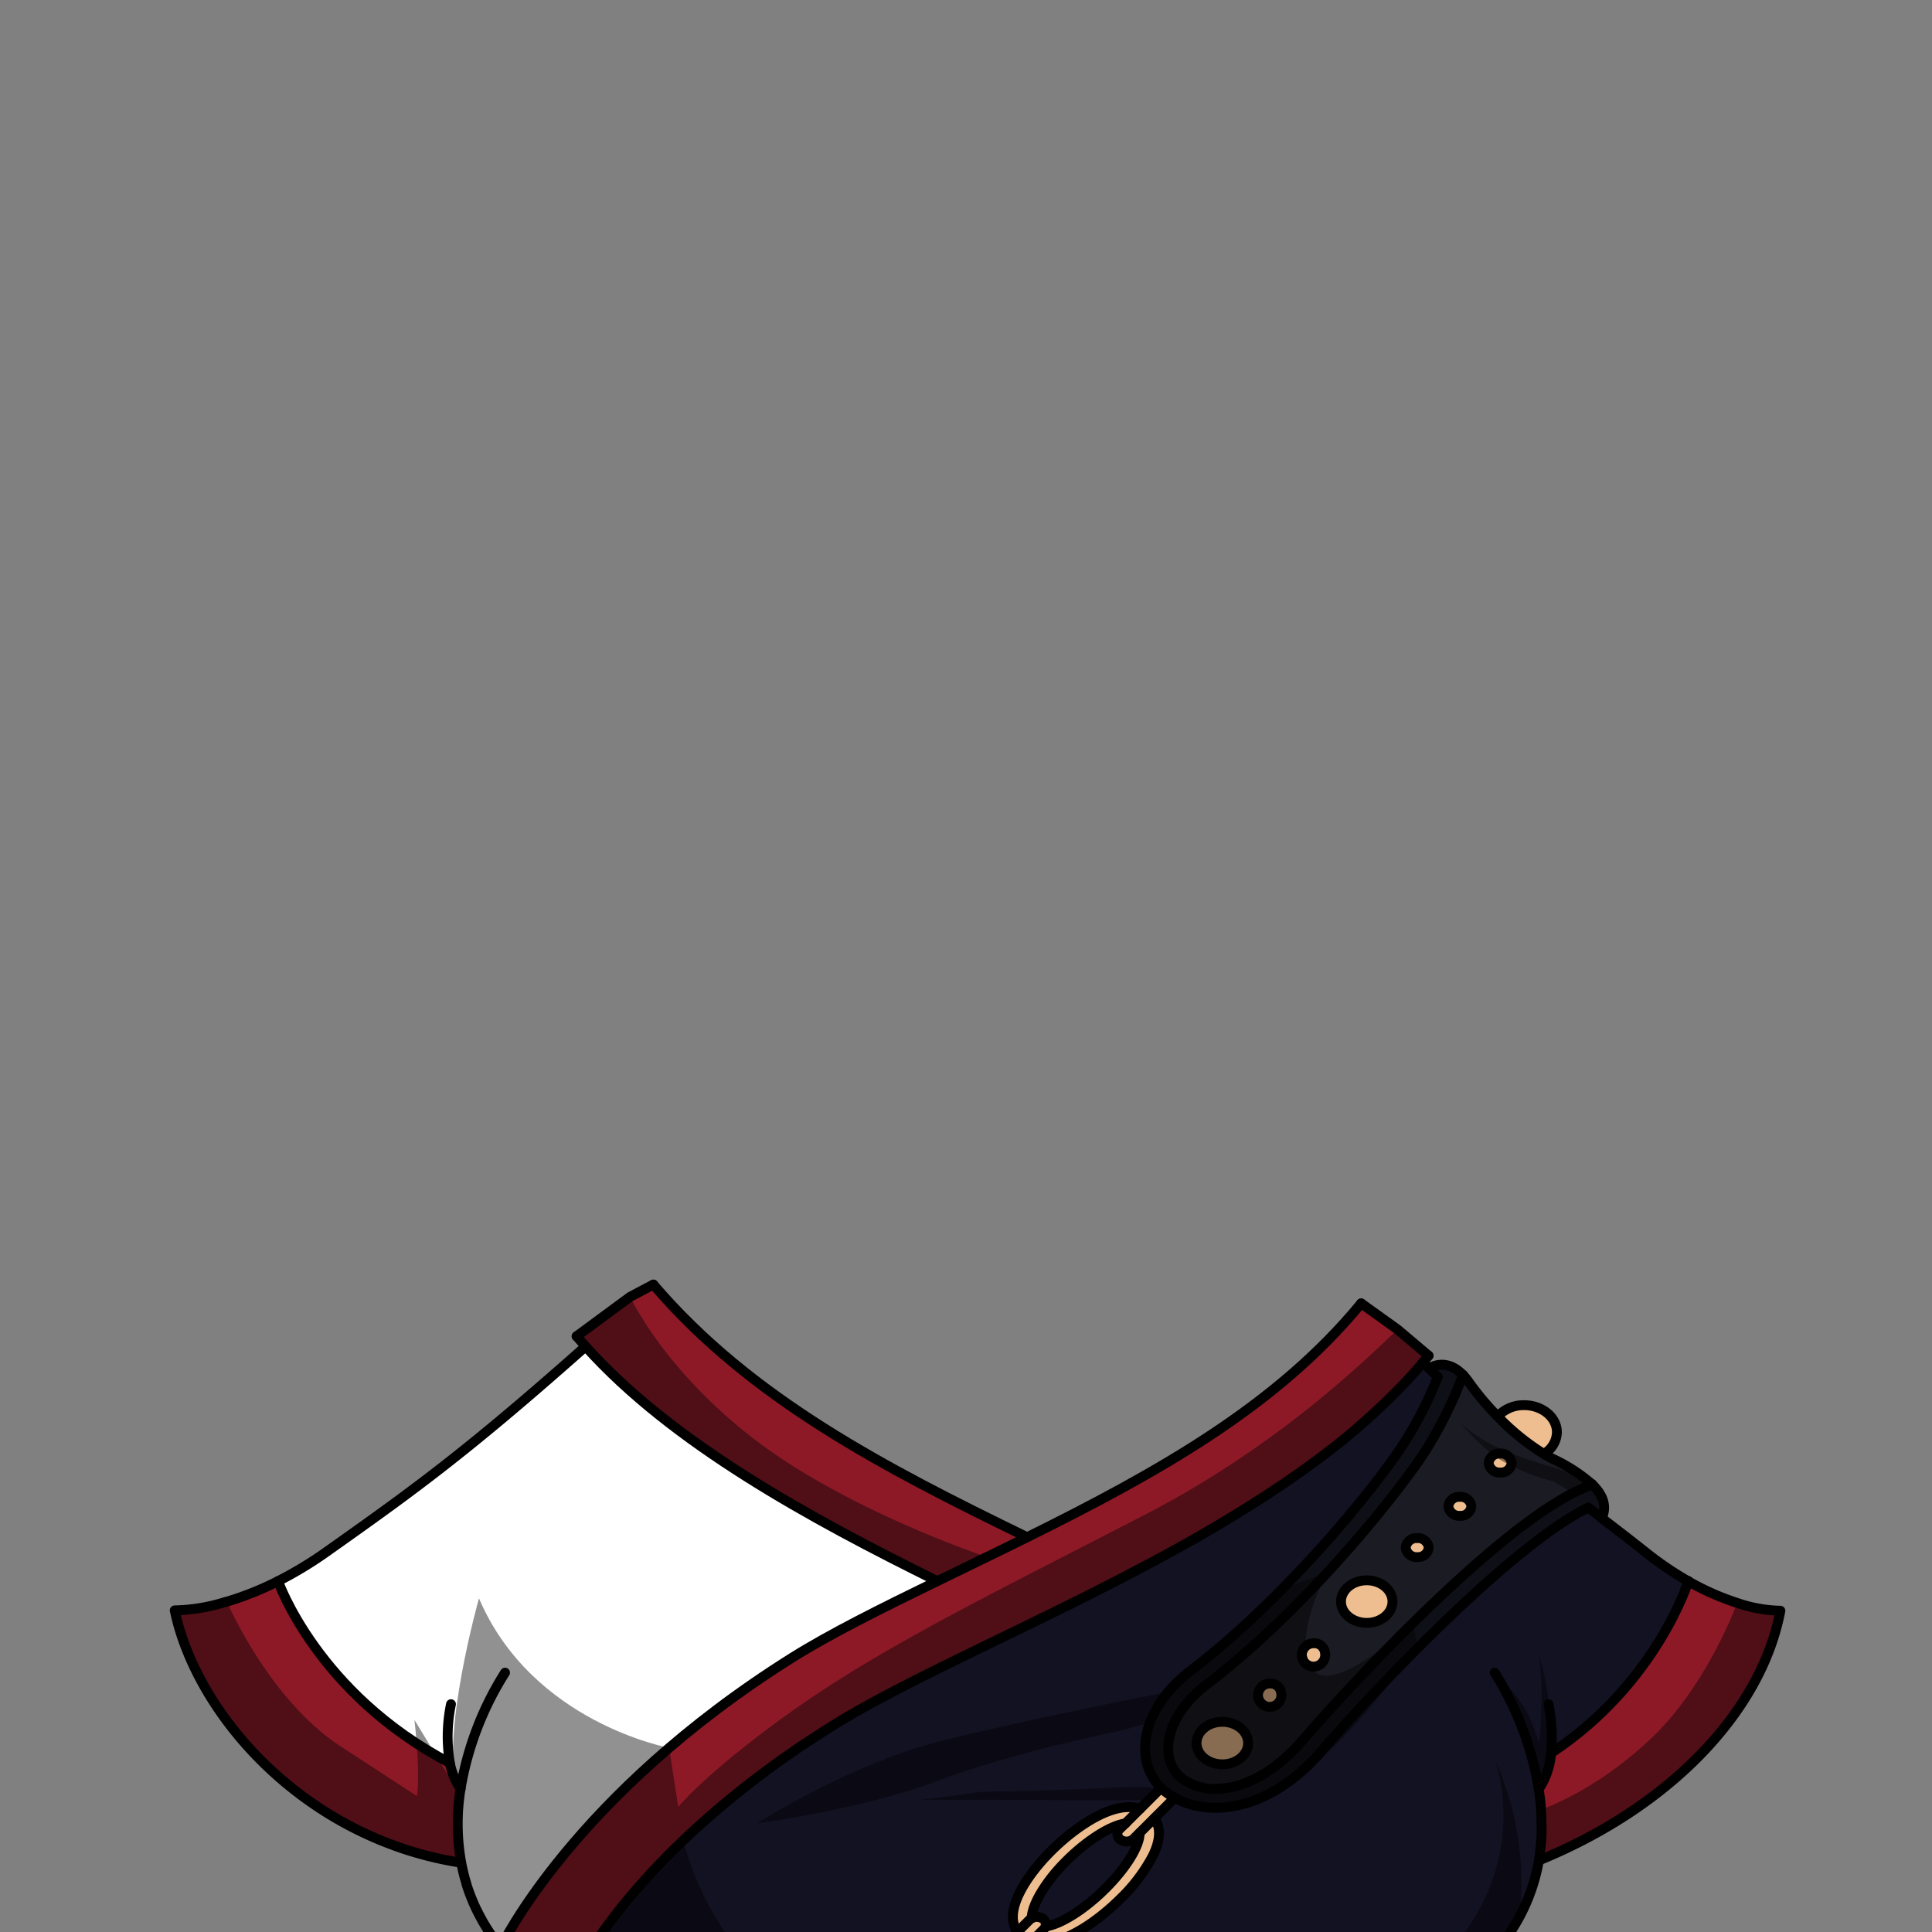 <svg xmlns="http://www.w3.org/2000/svg" viewBox="0 0 432 432">
  <rect x="0" y="0" width="432" height="432" fill="#808080" stroke="none"/>
  <defs>
    <style>.BUNTAI_BADGER_OUTFIT_BADGER_OUTFIT_29_cls-1{isolation:isolate;}.BUNTAI_BADGER_OUTFIT_BADGER_OUTFIT_29_cls-2{fill:#131223;}.BUNTAI_BADGER_OUTFIT_BADGER_OUTFIT_29_cls-3{fill:#eebe90;}.BUNTAI_BADGER_OUTFIT_BADGER_OUTFIT_29_cls-4{fill:#0f0f18;}.BUNTAI_BADGER_OUTFIT_BADGER_OUTFIT_29_cls-5{fill:#1b1b24;}.BUNTAI_BADGER_OUTFIT_BADGER_OUTFIT_29_cls-6{fill:#8d1926;}.BUNTAI_BADGER_OUTFIT_BADGER_OUTFIT_29_cls-7{fill:#fff;}.BUNTAI_BADGER_OUTFIT_BADGER_OUTFIT_29_cls-8{fill:none;stroke:#000;stroke-linecap:round;stroke-linejoin:round;stroke-width:2.2px;}.BUNTAI_BADGER_OUTFIT_BADGER_OUTFIT_29_cls-9{opacity:0.43;mix-blend-mode:multiply;}</style>
  </defs>
  <g class="BUNTAI_BADGER_OUTFIT_BADGER_OUTFIT_29_cls-1">
    <g id="outfit">
      <path class="BUNTAI_BADGER_OUTFIT_BADGER_OUTFIT_29_cls-2" d="M250.6,411.42a2.34,2.34,0,0,0,2.88-.22l1.35-1.34c.06,2.74-2.85,7.64-7.63,12.41s-10.06,8-13.33,8.49l-.07,0a1.53,1.53,0,0,0-.66-1.73l0,0a2.39,2.39,0,0,0-2.41-.09c-.06-2.74,2.85-7.92,7.63-12.7s10.06-8,13.33-8.49L250.33,409A1.5,1.5,0,0,0,250.6,411.42Z" />
      <path class="BUNTAI_BADGER_OUTFIT_BADGER_OUTFIT_29_cls-3" d="M262.65,402.05a14.32,14.32,0,0,1-1.87-1.22,9.86,9.86,0,0,1-1.18-1l-.56.55-.28.29h0l0,0,0,0-3.76,3.75a8.13,8.13,0,0,0-2.77-.36c-5.53.15-12.48,5.18-17.16,9.85-5.8,5.76-10.71,13.66-7.49,18l-2.41,2.4a8.78,8.78,0,0,0-2.85-.4c-5.53.15-12.49,5.18-17.16,9.85-4,4-7.65,9.1-8.35,13.28,1.51-.18,3-.35,4.46-.5.93-2.85,3.51-6.8,7.22-10.51,4.78-4.77,10.06-8,13.33-8.48l.05,0L220.45,439a1.5,1.5,0,0,0,.28,2.37v0a2.36,2.36,0,0,0,2.87-.22l1.31-1.3c0,2.76-2.91,7.59-7.63,12.3a48.14,48.14,0,0,1-3.61,3.24q3.34-.28,6.45-.49c.18-.16.33-.31.48-.47a37.27,37.27,0,0,0,7.34-9.76c1.91-4,1.44-6.56.29-8.14l2.48-2.47a8.62,8.62,0,0,0,2.66.33c5.51-.15,12.47-5.19,17.15-9.85a37.54,37.54,0,0,0,7.32-9.76c1.94-4.08,1.43-6.62.26-8.2l3.86-3.85ZM247.2,422.27c-.38.37-.75.74-1.14,1.09s-.66.61-1,.9c-.49.45-1,.87-1.49,1.27l-.31.25c-.82.66-1.62,1.24-2.41,1.77-.22.15-.43.3-.65.43-.67.44-1.32.82-1.94,1.15-.28.15-.55.3-.82.42l-.79.36a2.54,2.54,0,0,1-.38.16c-.25.1-.49.2-.73.28l-.35.11-.35.1a6.15,6.15,0,0,1-.66.15l-.31.06-.07,0a1.52,1.52,0,0,0-.66-1.73h0a2.39,2.39,0,0,0-2.41-.11c-.06-2.73,2.84-7.9,7.63-12.69s10.06-8,13.33-8.49L250.33,409a1.5,1.5,0,0,0,.26,2.38,2.37,2.37,0,0,0,2.89-.21l1.35-1.34C254.89,412.6,252,417.5,247.2,422.27Z" />
      <path class="BUNTAI_BADGER_OUTFIT_BADGER_OUTFIT_29_cls-4" d="M321.48,307.87h0l-1.91-1.9s3.61-2.67,7.58,1.45l-1.72,4.28A97.65,97.65,0,0,1,319,324c-4.54,7.4-25.59,34.84-49.75,53.17-5.14,4.13-8.06,9.22-8,14a8.13,8.13,0,0,0,3.07,6.57,12.67,12.67,0,0,0,8.83,2.25c6.14-.52,12.61-4.38,18.19-10.88,10.42-12.1,41-44.95,59.89-54.95.45-.24.88-.45,1.31-.66l3.47-1.59c2.29,2.22,3.38,4.72,2.14,7.55l-3-2.27c-16.72,8.12-46.9,39.65-59.6,54.41-11.7,13.59-25.09,14.84-32.91,10.51a13.68,13.68,0,0,1-1.87-1.22,11.92,11.92,0,0,1-1.18-1c-6.08-6-4.54-17.31,6.07-25.79,22.89-17.34,43.65-43.79,48.69-52A84.3,84.3,0,0,0,321.48,307.87Z" />
      <path class="BUNTAI_BADGER_OUTFIT_BADGER_OUTFIT_29_cls-5" d="M355.57,331.45c-.14-.14-.3-.27-.45-.4l-.4-.33c-.36-.29-.73-.58-1.14-.85h0a0,0,0,0,0,0,0h0c-.46-.33-.93-.63-1.41-.95a57.6,57.6,0,0,0-5.1-2.84c-.6-.3-1.19-.62-1.79-1a52,52,0,0,1-10.34-8.38,65.07,65.07,0,0,1-6.52-7.77,12.86,12.86,0,0,0-1.25-1.52l-1.72,4.28A97.65,97.65,0,0,1,319,324l-.26.43-.3.46-.33.5-.28.42c-.39.58-.84,1.23-1.34,1.94-.15.22-.32.44-.48.67-.6.83-1.25,1.72-2,2.67l-.43.57c-1.4,1.86-3,3.93-4.82,6.15-.22.28-.45.57-.69.85s-.54.66-.82,1l-.84,1c-.58.69-1.16,1.38-1.77,2.09l-.78.91c-2.17,2.55-4.52,5.21-7,7.92l-2.47,2.64-1.81,1.89q-2.1,2.17-4.31,4.35l-1.41,1.38c-2.69,2.63-5.49,5.22-8.37,7.73l-1.82,1.58c-.61.51-1.22,1-1.84,1.53s-1.14.95-1.71,1.42q-1.94,1.56-3.88,3c-5.15,4.13-8.07,9.23-8,14a8.13,8.13,0,0,0,3.07,6.57,12.67,12.67,0,0,0,8.83,2.25c6.14-.52,12.61-4.38,18.2-10.88.68-.8,1.46-1.68,2.31-2.65l1.12-1.27c2-2.27,4.44-4.91,7.11-7.77.46-.51.94-1,1.43-1.53,3-3.24,6.39-6.71,9.92-10.24l.69-.68a3.64,3.64,0,0,1,.34-.34l1.48-1.47a.46.46,0,0,1,.07-.07l.06-.06.07-.08h0c3.51-3.46,7.14-6.92,10.79-10.22.58-.52,1.15-1.05,1.73-1.55s1-.89,1.5-1.33l1.63-1.42,1.61-1.38c.72-.6,1.43-1.2,2.14-1.78.9-.74,1.78-1.45,2.66-2.14.52-.42,1-.82,1.56-1.22s1.32-1,2-1.5a79.23,79.23,0,0,1,9.67-6.25c.44-.24.88-.46,1.31-.66l3.47-1.59A5.49,5.49,0,0,0,355.57,331.45Zm-82.25,63.07c-3.18,0-5.76-2.13-5.76-4.76s2.58-4.76,5.76-4.76,5.76,2.13,5.76,4.76S276.49,394.52,273.32,394.52Zm10.59-13.84a2.16,2.16,0,1,1,2.56-2.12A2.39,2.39,0,0,1,283.91,380.68Zm21.7-27.32c3.17,0,5.75,2.13,5.75,4.77s-2.58,4.76-5.75,4.76-5.76-2.14-5.76-4.76S302.42,353.36,305.61,353.36Zm-13.26,18-.12-.07a.56.56,0,0,1-.15-.1,1.88,1.88,0,0,1-.54-.51,1.07,1.07,0,0,1-.15-.22,1.43,1.43,0,0,1-.13-.28,1.81,1.81,0,0,1-.09-.31,1.66,1.66,0,0,1,.11-1,2.56,2.56,0,0,1,.11-.24.76.76,0,0,1,.11-.16,1.57,1.57,0,0,1,.2-.25l0,0A1.38,1.38,0,0,1,292,368h0l.14-.1.14-.08a2.26,2.26,0,0,1,.52-.22l.3-.08.13,0a3.58,3.58,0,0,1,.48,0,2.16,2.16,0,1,1,0,4.24h-.3l-.28,0-.28-.07-.26-.09ZM317,348.15a2.41,2.41,0,0,1-2.63-2.06,2.35,2.35,0,0,1,2.5-2.18,2.39,2.39,0,0,1,2.63,2.07A2.35,2.35,0,0,1,317,348.15Zm9.53-9.21a2.41,2.41,0,0,1-2.63-2.07,2.35,2.35,0,0,1,2.5-2.17,2.41,2.41,0,0,1,2.63,2.07A2.35,2.35,0,0,1,326.49,338.94Zm11.37-11.13a2.26,2.26,0,0,1-.11.22,1,1,0,0,1-.15.23l0,0a1.52,1.52,0,0,1-.31.31.23.23,0,0,1-.07.07l-.17.12-.12.08-.29.14a1.73,1.73,0,0,1-.32.11,2.9,2.9,0,0,1-.79.13,2.42,2.42,0,0,1-2.64-2.07v0a2.45,2.45,0,0,1,0-.27c0-.07,0-.13,0-.2a.88.88,0,0,1,.05-.15,1.22,1.22,0,0,1,.07-.17,2.2,2.2,0,0,1,.24-.38,2.09,2.09,0,0,1,.14-.17l.17-.15a2.56,2.56,0,0,1,.36-.26l.21-.1.19-.09A3.56,3.56,0,0,1,335,325l.33,0a2.41,2.41,0,0,1,2.63,2.06v.15a.83.83,0,0,1,0,.22,1.09,1.09,0,0,1-.08.31h0S337.87,327.8,337.86,327.81Z" />
      <path class="BUNTAI_BADGER_OUTFIT_BADGER_OUTFIT_29_cls-2" d="M377.53,353.54s-7,22.88-30.7,38.48c0,.39-.09.78-.16,1.16-.09.62-.22,1.24-.37,1.85-.05.19-.1.38-.16.57-.09.35-.21.7-.33,1a.47.47,0,0,1-.06.15,3.83,3.83,0,0,1-.22.56.31.31,0,0,1-.06.13,4.41,4.41,0,0,1-.24.54,3.13,3.13,0,0,1-.15.32l-.34.62a2,2,0,0,1-.21.33,6.29,6.29,0,0,1-.41.64,52.61,52.61,0,0,1,.65,8.14c0,.27,0,.53,0,.82V409c0,.37,0,.73,0,1.1s0,.77-.05,1.15-.08.92-.13,1.38c0,.19,0,.39-.07.6s0,.44-.07.67c0,.05,0,.1,0,.15,0,.28-.08.57-.12.87s-.1.66-.16,1a41.81,41.81,0,0,1-4.34,12.62c-4.25,7.94-11.63,15.65-23.62,22.23-20.61,6.63-31.66,4.86-51.63,3.77a341.13,341.13,0,0,0-44.38.33c.18-.16.33-.31.48-.47a37.27,37.27,0,0,0,7.34-9.76c1.91-4,1.44-6.56.29-8.14l2.48-2.47a8.62,8.62,0,0,0,2.66.33c5.51-.15,12.47-5.19,17.15-9.85a37.54,37.54,0,0,0,7.32-9.76c1.94-4.08,1.43-6.62.26-8.2l3.86-3.85.68-.69a19.29,19.29,0,0,0,10.93,2.15,25.51,25.51,0,0,0,7.37-1.76,1.15,1.15,0,0,0,.17-.06,38.12,38.12,0,0,0,14.44-10.84c4.71-5.48,11.83-13.26,19.77-21.3,13.47-13.63,29.32-28,39.84-33.11,1,.76,2,1.51,3,2.27v0c3,2.3,6.21,4.75,9.78,7.58A74.37,74.37,0,0,0,377.53,353.54Z" />
      <path class="BUNTAI_BADGER_OUTFIT_BADGER_OUTFIT_29_cls-2" d="M321.48,307.87A84.3,84.3,0,0,1,314.36,322c-3.45,5.61-14.25,19.75-28.05,33.68l-.09.09A197.34,197.34,0,0,1,265.67,374a31.27,31.27,0,0,0-4.43,4.29,23.87,23.87,0,0,0-2.08,2.84c-.15.22-.28.44-.42.67l0,.05a19.55,19.55,0,0,0-1.59,3.35c-2.06,5.59-1.14,11,2.47,14.58l-.56.55-.28.29h0l0,0-3.8,3.78a8.13,8.13,0,0,0-2.77-.36c-5.53.15-12.48,5.18-17.16,9.85-5.8,5.76-10.71,13.66-7.49,18l-2.41,2.4a8.78,8.78,0,0,0-2.85-.4c-5.53.15-12.49,5.18-17.16,9.85-4,4-7.65,9.1-8.35,13.28-1.6.18-3.23.37-4.89.58a148.45,148.45,0,0,1-30.58.77c-13.12-1.11-22-4-26.58-5.87l-.1-.05a32.93,32.93,0,0,1-3.65-1.71c-1.85-1-3.59-2.05-5.22-3.14l0-.05a.15.15,0,0,1,0-.06l.14-.33A1.65,1.65,0,0,1,126,447c.07-.18.16-.4.27-.64l.22-.49.26-.55c.09-.2.2-.41.3-.63a88.32,88.32,0,0,1,6.56-11c.3-.44.6-.88.93-1.34a134.72,134.72,0,0,1,8.53-10.74c.18-.19.35-.39.52-.58,2.69-3,5.75-6.24,9.24-9.55l.5-.48,1.42-1.33c1-.9,2-1.79,3-2.7l.28-.24q2.13-1.89,4.47-3.82c.51-.43,1-.86,1.56-1.28s1.07-.87,1.61-1.3c1.09-.86,2.2-1.73,3.34-2.61l1.74-1.3,1.78-1.32,1.82-1.32,1.82-1.28c.68-.49,1.38-1,2.08-1.45s1.22-.83,1.83-1.24l1.68-1.12c.56-.37,1.13-.75,1.7-1.11.9-.59,1.83-1.17,2.76-1.76,12.5-7.85,31-16.28,50.71-26,1.49-.72,3-1.47,4.5-2.22l2.39-1.2c.77-.38,1.53-.77,2.3-1.17l2.32-1.18,2.05-1.05.33-.17,5.7-3,1-.51,3.22-1.75L263.5,346l1-.55,2.27-1.28q5.6-3.17,11-6.53c.8-.49,1.59-1,2.37-1.48,1.05-.66,2.1-1.33,3.13-2s1.93-1.27,2.89-1.91l.55-.38c.78-.52,1.55-1,2.31-1.58,1.14-.78,2.26-1.57,3.37-2.39.89-.63,1.75-1.27,2.61-1.91.32-.24.64-.48.95-.73.65-.48,1.29-1,1.92-1.48a4.13,4.13,0,0,0,.42-.31q1.36-1.07,2.7-2.16c.81-.65,1.6-1.31,2.38-2s1.53-1.31,2.27-2l.09-.07c.74-.66,1.46-1.31,2.17-2,2.52-2.33,4.92-4.71,7.17-7.16.54-.58,1.05-1.15,1.56-1.74l.05-.05c.52-.59,1-1.17,1.52-1.76l.45.44c.3.3.59.59.9.88.64.66,1.28,1.29,1.91,1.92Z" />
      <path class="BUNTAI_BADGER_OUTFIT_BADGER_OUTFIT_29_cls-3" d="M335.36,325a2.35,2.35,0,0,0-2.5,2.17,2.43,2.43,0,0,0,2.63,2.07,2.34,2.34,0,0,0,2.5-2.18A2.39,2.39,0,0,0,335.36,325Z" />
      <path class="BUNTAI_BADGER_OUTFIT_BADGER_OUTFIT_29_cls-3" d="M316.83,343.91a2.35,2.35,0,0,0-2.5,2.18,2.41,2.41,0,0,0,2.63,2.06,2.35,2.35,0,0,0,2.5-2.17A2.4,2.4,0,0,0,316.83,343.91Z" />
      <path class="BUNTAI_BADGER_OUTFIT_BADGER_OUTFIT_29_cls-3" d="M273.32,385c-3.18,0-5.77,2.13-5.77,4.76s2.59,4.75,5.77,4.75,5.76-2.12,5.76-4.75S276.49,385,273.32,385Z" />
      <path class="BUNTAI_BADGER_OUTFIT_BADGER_OUTFIT_29_cls-3" d="M326.36,334.7a2.34,2.34,0,0,0-2.5,2.17,2.41,2.41,0,0,0,2.63,2.07,2.34,2.34,0,0,0,2.5-2.18A2.41,2.41,0,0,0,326.36,334.7Z" />
      <path class="BUNTAI_BADGER_OUTFIT_BADGER_OUTFIT_29_cls-3" d="M340.8,314.2a7.86,7.86,0,0,0-5.9,2.49,52.38,52.38,0,0,0,10.34,8.38,5.74,5.74,0,0,0,2.89-4.82C348.13,316.92,344.85,314.2,340.8,314.2Z" />
      <path class="BUNTAI_BADGER_OUTFIT_BADGER_OUTFIT_29_cls-3" d="M293.71,367.44a2.16,2.16,0,1,0,2.56,2.12A2.37,2.37,0,0,0,293.71,367.44Z" />
      <path class="BUNTAI_BADGER_OUTFIT_BADGER_OUTFIT_29_cls-3" d="M283.91,376.44a2.16,2.16,0,1,0,2.56,2.12A2.38,2.38,0,0,0,283.91,376.44Z" />
      <path class="BUNTAI_BADGER_OUTFIT_BADGER_OUTFIT_29_cls-3" d="M305.61,353.36c-3.19,0-5.76,2.14-5.76,4.77s2.57,4.75,5.76,4.75,5.75-2.13,5.75-4.75S308.78,353.36,305.61,353.36Z" />
      <path class="BUNTAI_BADGER_OUTFIT_BADGER_OUTFIT_29_cls-6" d="M398.09,360.11C393.82,383,373,404.2,344.12,416h0c.06-.34.11-.67.16-1s.1-.68.14-1a45.63,45.63,0,0,0,.36-5.05c0-.29,0-.55,0-.82a52.61,52.61,0,0,0-.65-8.14c.14-.21.29-.42.41-.64a12.28,12.28,0,0,0,1-1.94,19,19,0,0,0,1.3-5.33c23.65-15.6,30.7-38.48,30.7-38.48a57.61,57.61,0,0,0,10.91,4.83A31.71,31.71,0,0,0,398.09,360.11Z" />
      <path class="BUNTAI_BADGER_OUTFIT_BADGER_OUTFIT_29_cls-6" d="M319.43,303.13l-1.23,1.49c-.5.59-1,1.17-1.52,1.76l-.05.05c-.51.59-1,1.16-1.56,1.74-2.25,2.45-4.65,4.83-7.17,7.16-.71.66-1.44,1.31-2.17,2l-.09.07-2.27,2c-.78.66-1.57,1.33-2.38,2a2.88,2.88,0,0,1-.27.22c-.8.65-1.61,1.3-2.43,1.94a4.13,4.13,0,0,1-.42.31c-.63.5-1.27,1-1.92,1.48-.31.25-.63.49-.95.73-.86.64-1.72,1.28-2.61,1.91-1.11.82-2.23,1.61-3.37,2.39-.76.53-1.53,1.06-2.31,1.58l-.55.38c-1,.64-1.92,1.27-2.89,1.91s-2.08,1.35-3.13,2c-.78.5-1.57,1-2.37,1.48q-5.41,3.36-11,6.53l-2.27,1.28-1,.55c-.94.53-1.89,1-2.85,1.56s-2.15,1.17-3.22,1.75l-1,.51c-1.68.9-3.37,1.79-5.05,2.65l-.65.35-.33.17-2.05,1.05-2.32,1.18-2.3,1.17-2.39,1.2-4.5,2.22c-19.73,9.75-38.21,18.18-50.71,26-.93.59-1.86,1.17-2.76,1.76l-1.7,1.11L180,389.84c-.61.41-1.23.82-1.83,1.24s-1.4,1-2.08,1.45l-1.82,1.28-1.82,1.32-1.78,1.32-1.74,1.3c-1.14.88-2.25,1.75-3.34,2.61-.54.43-1.08.86-1.61,1.3s-1,.85-1.56,1.28q-2.32,1.94-4.47,3.82l-.28.24c-1,.91-2,1.8-3,2.7L153.31,411l-.5.48c-3.49,3.31-6.55,6.52-9.24,9.55-.17.19-.34.39-.52.58a134.72,134.72,0,0,0-8.53,10.74c-.33.46-.63.9-.93,1.34a88.32,88.32,0,0,0-6.56,11c-.1.22-.21.43-.3.63l-.26.55-.22.49c-.11.24-.2.46-.27.64a1.65,1.65,0,0,0-.09.21l-.14.33a.15.15,0,0,0,0,.06l0,.05a57.5,57.5,0,0,1-13.8-12.16h0s0-.07.07-.15l.25-.49.09-.18c.23-.44.57-1.07,1-1.84.12-.2.23-.41.36-.62q.87-1.53,2.22-3.66l.69-1.06c.35-.55.73-1.12,1.14-1.72l.41-.6c1.82-2.66,4.08-5.76,6.84-9.17.39-.5.79-1,1.22-1.5,2.56-3.12,5.52-6.48,8.91-10,.42-.44.84-.88,1.27-1.31q4-4.11,8.77-8.45l2.18-1.95c.73-.65,1.49-1.31,2.26-2,2.21-1.89,4.52-3.8,7-5.71l1.85-1.44c2.63-2,5.41-4.08,8.32-6.12l1.53-1.07c.72-.5,1.44-1,2.18-1.48s1.43-1,2.16-1.45l2.22-1.44c.74-.47,1.5-1,2.26-1.43q2.52-1.59,5.36-3.21c1-.59,2.09-1.18,3.17-1.78,5.53-3,11.77-6.18,18.46-9.47l2.25-1.1L208.6,354l1-.47c-28.33-14-59.17-30.76-78.64-52.46-.68-.75-1.35-1.52-2-2.28h0l12-8.82,5.19-2.74c21.81,25.54,51.72,41,83.58,56.49,29.37-14.56,55.79-29.33,74.69-52.29l8.15,5.85Z" />
      <path class="BUNTAI_BADGER_OUTFIT_BADGER_OUTFIT_29_cls-6" d="M103,399.92h0a14.77,14.77,0,0,1-2.36-5.72h0c-29.71-15.56-38.4-40.66-38.4-40.66-13.67,6.9-23.12,6.58-23.12,6.58,5,23.61,29.25,51.05,64,56.44A48.71,48.71,0,0,1,103,399.92Z" />
      <path class="BUNTAI_BADGER_OUTFIT_BADGER_OUTFIT_29_cls-7" d="M209.58,353.54l-1,.47c-12.23,6-23.19,11.44-31.51,16.67a230.88,230.88,0,0,0-27.48,20.14c-24.59,21.07-35.15,39.78-37.28,43.86-.26.5-.39.77-.41.82A42.46,42.46,0,0,1,104,420.41c-.37-1.3-.68-2.58-.92-3.87a48.66,48.66,0,0,1-.14-16.62v0a11.9,11.9,0,0,1-1.25-2.2,16.32,16.32,0,0,1-1.12-3.51h0c-1-.56-2.08-1.12-3.09-1.7q-2.25-1.29-4.32-2.64c-23.77-15.47-31-36.31-31-36.31A86.51,86.51,0,0,0,73,347c19.16-13.55,30.87-21.91,57.58-45.59l.38-.33C150.41,322.78,181.25,339.51,209.58,353.54Z" />
      <path class="BUNTAI_BADGER_OUTFIT_BADGER_OUTFIT_29_cls-8" d="M319.43,303.13l-1.23,1.49c-.5.59-1,1.17-1.52,1.76l-.05.05c-.51.59-1,1.16-1.56,1.74-2.25,2.45-4.65,4.83-7.17,7.16-.71.66-1.43,1.31-2.17,2l-.09.07c-.74.65-1.5,1.31-2.27,2s-1.57,1.33-2.38,2-1.79,1.45-2.7,2.16a4.13,4.13,0,0,1-.42.31c-.63.51-1.27,1-1.92,1.48-.31.25-.63.49-.95.73-.86.64-1.72,1.28-2.61,1.91-1.11.82-2.23,1.61-3.37,2.39-.76.54-1.53,1.06-2.31,1.58l-.55.38c-1,.64-1.92,1.28-2.89,1.91s-2.08,1.35-3.13,2c-.78.5-1.57,1-2.37,1.48q-5.41,3.36-11,6.53l-2.27,1.28-1,.55-2.85,1.56-3.22,1.75-1,.51-5.7,3-.33.17-2.05,1.05-2.32,1.18c-.77.4-1.53.79-2.3,1.17l-2.39,1.2c-1.51.75-3,1.5-4.49,2.22-19.74,9.75-38.22,18.18-50.72,26-.93.59-1.86,1.17-2.76,1.76-.57.36-1.14.74-1.7,1.11L180,389.84c-.61.4-1.23.82-1.83,1.24s-1.4,1-2.08,1.45-1.22.85-1.82,1.28-1.22.87-1.82,1.32-1.19.87-1.78,1.32-1.17.86-1.74,1.3c-1.14.87-2.25,1.74-3.34,2.61-.54.43-1.08.86-1.61,1.3s-1.06.85-1.56,1.28q-2.34,1.94-4.47,3.82l-.28.24c-1,.91-2,1.8-3,2.7L153.31,411l-.5.48c-3.49,3.31-6.55,6.52-9.24,9.55-.17.2-.34.39-.52.58a134.72,134.72,0,0,0-8.53,10.74c-.33.46-.63.9-.93,1.34a88.32,88.32,0,0,0-6.56,11c-.1.22-.21.43-.3.63l-.26.55-.22.49c-.11.24-.2.46-.27.64a1.65,1.65,0,0,0-.09.21l-.14.33a.15.15,0,0,0,0,.06l0,.05h0" />
      <path class="BUNTAI_BADGER_OUTFIT_BADGER_OUTFIT_29_cls-8" d="M111.92,435.51h0c.25-.52,16.46-34.22,65.16-64.82,8.55-5.37,19.88-11,32.51-17.15,6.41-3.13,13.18-6.38,20.08-9.81,29.38-14.56,55.79-29.33,74.69-52.29" />
      <path class="BUNTAI_BADGER_OUTFIT_BADGER_OUTFIT_29_cls-8" d="M209.58,353.54c-28.33-14-59.17-30.76-78.64-52.46-.68-.75-1.35-1.52-2-2.28" />
      <path class="BUNTAI_BADGER_OUTFIT_BADGER_OUTFIT_29_cls-8" d="M146.09,287.23c21.81,25.53,51.72,41,83.58,56.49" />
      <polyline class="BUNTAI_BADGER_OUTFIT_BADGER_OUTFIT_29_cls-8" points="304.36 291.43 312.51 297.28 319.43 303.13" />
      <polyline class="BUNTAI_BADGER_OUTFIT_BADGER_OUTFIT_29_cls-8" points="146.09 287.23 140.9 289.97 128.93 298.79 128.93 298.8" />
      <path class="BUNTAI_BADGER_OUTFIT_BADGER_OUTFIT_29_cls-8" d="M130.94,301.08l-.38.33C103.85,325.09,92.14,333.45,73,347a86.51,86.51,0,0,1-10.81,6.54,69.79,69.79,0,0,1-11.45,4.59l-.11,0a40.63,40.63,0,0,1-11.56,1.95q.23,1.11.51,2.22c3.33,12.83,12.17,26.54,25.15,37.07a.9.9,0,0,0,.19.15,81.2,81.2,0,0,0,20.25,12c.71.29,1.42.57,2.15.84h0c1.14.44,2.3.84,3.47,1.23,2.24.72,4.52,1.35,6.86,1.88h0c1.52.35,3.06.65,4.62.91.26.05.53.08.79.12" />
      <path class="BUNTAI_BADGER_OUTFIT_BADGER_OUTFIT_29_cls-8" d="M62.17,353.53s8.69,25.1,38.4,40.66" />
      <path class="BUNTAI_BADGER_OUTFIT_BADGER_OUTFIT_29_cls-8" d="M318.2,304.62l.45.44c.3.3.59.59.9.88.64.66,1.28,1.29,1.91,1.92h0" />
      <path class="BUNTAI_BADGER_OUTFIT_BADGER_OUTFIT_29_cls-8" d="M344.1,416h0c28.85-11.75,49.7-33,54-55.84a31.71,31.71,0,0,1-9.65-1.74,57.61,57.61,0,0,1-10.91-4.83,74.37,74.37,0,0,1-9.61-6.54c-3.57-2.83-6.75-5.28-9.78-7.58" />
      <path class="BUNTAI_BADGER_OUTFIT_BADGER_OUTFIT_29_cls-8" d="M355.16,337.13l3,2.27" />
      <path class="BUNTAI_BADGER_OUTFIT_BADGER_OUTFIT_29_cls-8" d="M346.82,392c23.66-15.6,30.71-38.49,30.71-38.49" />
      <path class="BUNTAI_BADGER_OUTFIT_BADGER_OUTFIT_29_cls-8" d="M103,399.91a70.31,70.31,0,0,1,9.93-25.9" />
      <path class="BUNTAI_BADGER_OUTFIT_BADGER_OUTFIT_29_cls-8" d="M103,399.92a48.66,48.66,0,0,0,.14,16.62c.12.65.26,1.29.41,1.93.06.29.14.57.21.85a2.68,2.68,0,0,0,.07.27c.07.27.14.54.23.82s.17.6.26.9c0,0,0,0,0,.05.18.59.38,1.19.6,1.78.41,1.11.86,2.22,1.38,3.33.12.27.26.54.39.81s.36.72.55,1.07a41.23,41.23,0,0,0,2.73,4.5c.19.27.37.54.57.8.44.62.92,1.24,1.41,1.85h0a57.5,57.5,0,0,0,13.8,12.16c1.63,1.09,3.37,2.12,5.22,3.14a32.93,32.93,0,0,0,3.65,1.71l.1.05a70.54,70.54,0,0,0,7.94,2.67l1.35.34.07,0,1.59.39.86.2c1.54.34,3.2.68,5,1,.79.13,1.62.27,2.45.39,2.12.32,4.39.6,6.81.81l.55.05,1.44.11c.76.06,1.53.1,2.32.15l1.18.06.76,0,1.08,0a155.68,155.68,0,0,0,23.8-1.16c1.66-.21,3.29-.4,4.89-.58s3-.35,4.46-.5q6.6-.7,12.48-1.19,3.34-.28,6.45-.49a341.13,341.13,0,0,1,44.38-.33c20,1.09,31,2.86,51.63-3.77,12-6.58,19.37-14.29,23.62-22.23A41.81,41.81,0,0,0,344.1,416c.06-.34.11-.67.16-1s.09-.59.12-.87c0,0,0-.1,0-.15,0-.23,0-.45.07-.67s0-.41.07-.6c0-.46.09-.92.13-1.38s0-.77.05-1.15,0-.73,0-1.1v-.15c0-.29,0-.55,0-.82a52.61,52.61,0,0,0-.65-8.14A70.28,70.28,0,0,0,334.21,374" />
      <path class="BUNTAI_BADGER_OUTFIT_BADGER_OUTFIT_29_cls-8" d="M100.84,381.06a35.72,35.72,0,0,0-.25,13.13,14.77,14.77,0,0,0,2.36,5.72h0" />
      <path class="BUNTAI_BADGER_OUTFIT_BADGER_OUTFIT_29_cls-8" d="M346.24,381.06a37.46,37.46,0,0,1,.58,11,16.55,16.55,0,0,1-2.7,7.91" />
      <path class="BUNTAI_BADGER_OUTFIT_BADGER_OUTFIT_29_cls-8" d="M356,331.85l-3.47,1.59c-.43.21-.86.42-1.31.66-18.91,10-49.47,42.85-59.89,54.95-5.58,6.5-12.05,10.36-18.19,10.88a12.67,12.67,0,0,1-8.83-2.25,8.13,8.13,0,0,1-3.07-6.57c-.07-4.76,2.85-9.85,8-14C293.39,358.8,314.44,331.36,319,324a97.65,97.65,0,0,0,6.43-12.28l1.72-4.28" />
      <path class="BUNTAI_BADGER_OUTFIT_BADGER_OUTFIT_29_cls-8" d="M321.48,307.86h0A84.3,84.3,0,0,1,314.36,322c-5,8.2-25.8,34.65-48.69,52-10.61,8.48-12.15,19.76-6.07,25.79a11.92,11.92,0,0,0,1.18,1,13.68,13.68,0,0,0,1.87,1.22c7.82,4.33,21.21,3.08,32.91-10.51,12.7-14.76,42.88-46.29,59.6-54.41" />
      <path class="BUNTAI_BADGER_OUTFIT_BADGER_OUTFIT_29_cls-8" d="M319.55,306s3.61-2.67,7.58,1.45a12.86,12.86,0,0,1,1.25,1.52,64.14,64.14,0,0,0,6.52,7.77,52.38,52.38,0,0,0,10.34,8.38c.6.36,1.19.68,1.79,1a36.93,36.93,0,0,1,9,5.8c2.29,2.22,3.38,4.72,2.14,7.55h0" />
      <path class="BUNTAI_BADGER_OUTFIT_BADGER_OUTFIT_29_cls-8" d="M345.24,325.07a5.74,5.74,0,0,0,2.89-4.82c0-3.33-3.28-6.05-7.33-6.05a7.86,7.86,0,0,0-5.9,2.49" />
      <path class="BUNTAI_BADGER_OUTFIT_BADGER_OUTFIT_29_cls-8" d="M279.08,389.76c0,2.63-2.59,4.75-5.76,4.75s-5.77-2.12-5.77-4.75,2.59-4.76,5.77-4.76S279.08,387.13,279.08,389.76Z" />
      <path class="BUNTAI_BADGER_OUTFIT_BADGER_OUTFIT_29_cls-8" d="M286.47,378.56a2.61,2.61,0,1,1-2.56-2.12A2.37,2.37,0,0,1,286.47,378.56Z" />
      <path class="BUNTAI_BADGER_OUTFIT_BADGER_OUTFIT_29_cls-8" d="M296.27,369.56a2.61,2.61,0,1,1-2.56-2.12A2.37,2.37,0,0,1,296.27,369.56Z" />
      <path class="BUNTAI_BADGER_OUTFIT_BADGER_OUTFIT_29_cls-8" d="M319.46,346a2.35,2.35,0,0,1-2.5,2.17,2.41,2.41,0,0,1-2.63-2.06,2.35,2.35,0,0,1,2.5-2.18A2.4,2.4,0,0,1,319.46,346Z" />
      <path class="BUNTAI_BADGER_OUTFIT_BADGER_OUTFIT_29_cls-8" d="M338,327.08a2.34,2.34,0,0,1-2.5,2.18,2.43,2.43,0,0,1-2.63-2.07,2.35,2.35,0,0,1,2.5-2.17A2.39,2.39,0,0,1,338,327.08Z" />
      <path class="BUNTAI_BADGER_OUTFIT_BADGER_OUTFIT_29_cls-8" d="M329,336.76a2.34,2.34,0,0,1-2.5,2.18,2.41,2.41,0,0,1-2.63-2.07,2.34,2.34,0,0,1,2.5-2.17A2.41,2.41,0,0,1,329,336.76Z" />
      <path class="BUNTAI_BADGER_OUTFIT_BADGER_OUTFIT_29_cls-8" d="M311.36,358.13c0,2.62-2.58,4.75-5.75,4.75s-5.76-2.13-5.76-4.75,2.57-4.77,5.76-4.77S311.36,355.5,311.36,358.13Z" />
      <path class="BUNTAI_BADGER_OUTFIT_BADGER_OUTFIT_29_cls-8" d="M254.94,404.44a8.45,8.45,0,0,0-2.78-.36c-5.53.14-12.49,5.18-17.16,9.84-5.79,5.77-10.71,13.68-7.5,18l0,0" />
      <path class="BUNTAI_BADGER_OUTFIT_BADGER_OUTFIT_29_cls-8" d="M258.11,406.59c1.18,1.58,1.68,4.13-.25,8.2a37.66,37.66,0,0,1-7.33,9.76c-4.68,4.66-11.64,9.7-17.15,9.85a8.37,8.37,0,0,1-2.66-.33" />
      <path class="BUNTAI_BADGER_OUTFIT_BADGER_OUTFIT_29_cls-8" d="M251.66,407.71c-3.27.46-8.55,3.71-13.33,8.49s-7.69,10-7.63,12.7" />
      <path class="BUNTAI_BADGER_OUTFIT_BADGER_OUTFIT_29_cls-8" d="M254.83,409.86c.06,2.74-2.85,7.64-7.63,12.41s-10.06,8-13.33,8.49" />
      <path class="BUNTAI_BADGER_OUTFIT_BADGER_OUTFIT_29_cls-8" d="M259.6,399.8l-4.66,4.64-3.28,3.27L250.33,409a1.5,1.5,0,0,0,.27,2.38,2.34,2.34,0,0,0,2.88-.22l1.35-1.34,3.28-3.27,4.54-4.54" />
      <path class="BUNTAI_BADGER_OUTFIT_BADGER_OUTFIT_29_cls-8" d="M224.92,439.86l-1.31,1.3a2.36,2.36,0,0,1-2.87.22h0a1.51,1.51,0,0,1-.28-2.38l1.36-1.36,3.29-3.27,2.4-2.4,2.75-2.74a1.55,1.55,0,0,1,.45-.32,2.39,2.39,0,0,1,2.41.09l0,0a1.53,1.53,0,0,1,.66,1.73,1.67,1.67,0,0,1-.4.65l-2.68,2.68-2.48,2.47Z" />
      <g class="BUNTAI_BADGER_OUTFIT_BADGER_OUTFIT_29_cls-9">
        <path d="M261.24,378.29s-28.55,5.53-49.77,10.71-42.21,18.71-42.21,18.71,23.19-3,40.33-9.47S250.54,387,250.54,387l7.38-2A11.4,11.4,0,0,1,261.24,378.29Z" />
        <path d="M219.3,400.64s18.49-.3,28-.84,10.4,0,10.4,0l1-.24v1.07l-2.5,1.86s-12.49.14-24.23,0-28.58,0-27.51.06S219.3,400.64,219.3,400.64Z" />
        <path d="M107.1,357.39s-8.87,31.45-4.69,43.24l-9.74-16.07s1.85,15.8,0,18.85-5.37,9-5.37,9,11,3.72,15,4c4.8,11.74,15.54,34.47,46.74,40.67,20,3.15,37.78,1.06,47.7,0-36.63-10-44-45.92-44-45.92l-3.12-20.35S119,385.25,107.1,357.39Z" />
        <path d="M50.72,358.12S60.07,380,76.17,390.49L97,404.07l-6.27,9.69a96,96,0,0,1-25.81-14.2C51.57,389.37,42,374.29,39.05,360.11A100.24,100.24,0,0,0,50.72,358.12Z" />
        <path d="M220.65,348.15l-11.07,5.39-1,.47s-38.15-19.11-57-33.65a185.39,185.39,0,0,1-21.05-18.95l.38-.33c-.68-.75-1.35-1.52-2-2.28h0l12-8.82h0s7.58,16.55,28.35,32.28S220.65,348.15,220.65,348.15Z" />
        <path d="M318.2,304.62l.45.44a146.05,146.05,0,0,1-12.3,11.82c-1.7,1.48-3.48,2.95-5.36,4.43a2.88,2.88,0,0,1-.27.22c-12.49,9.86-28.82,20-49.3,31l-.65.35-.33.17q-15.78,8.38-34.86,17.43A285.27,285.27,0,0,0,158,406.76l-.28.24c-2,1.62-3.63,3.05-5,4.22-2.65,2.34-4,3.7-4,3.7l-.67-6s.57-1.53,3.6-4.91c3.27-3.68,9.44-9.57,20.89-18.1,22-16.36,45.46-27.57,83.55-47.26,28.2-14.58,47.23-32.57,56.43-41.4l6.92,5.85Z" />
        <path d="M296.85,351.57s-7.72,13.56-3.7,21.2,22.8-9.89,22.8-9.89l.95,5.1s-19.46,29.2-35.95,34.46-23-.4-24.69-7.93.15-12.24,11.64-21.73a195.45,195.45,0,0,0,18.41-17.08C286.8,355.2,296.85,351.57,296.85,351.57Z" />
        <path d="M353.58,329.86A148.94,148.94,0,0,1,338,325c-8.6-3.3-11.56-7.18-11.56-7.18s4.64,6.3,10.23,9.3a48.78,48.78,0,0,0,10.85,4.19l3.24,2,3.64-1.15Z" />
        <path d="M398.09,360.11C393.82,383,373,404.2,344.12,416c.06-.33.1-.66.14-1s.1-.68.14-1,.09-.9.13-1.35c.12-1.31.19-2.57.23-3.7,0-.29,0-.55,0-.82.06-2.12,0-3.57,0-3.57s12-4,24.55-15.95,19.12-30.18,19.12-30.18A31.71,31.71,0,0,0,398.09,360.11Z" />
        <path d="M336.44,376.44s6.7,13.94,8.33,24.2a54.54,54.54,0,0,0-.65-30.49c1.27,9.05,0,19.61,0,19.61S342.25,381.62,336.44,376.44Z" />
        <path d="M339.76,428.58c-4.25,7.94-11.63,15.65-23.62,22.23-20.61,6.63-31.66,4.86-51.63,3.77h0s45,.13,61.42-20.43c16.17-20.24,8.41-40.49,8.17-41.12A66.93,66.93,0,0,1,339.76,428.58Z" />
      </g>
    </g>
  </g>
</svg>